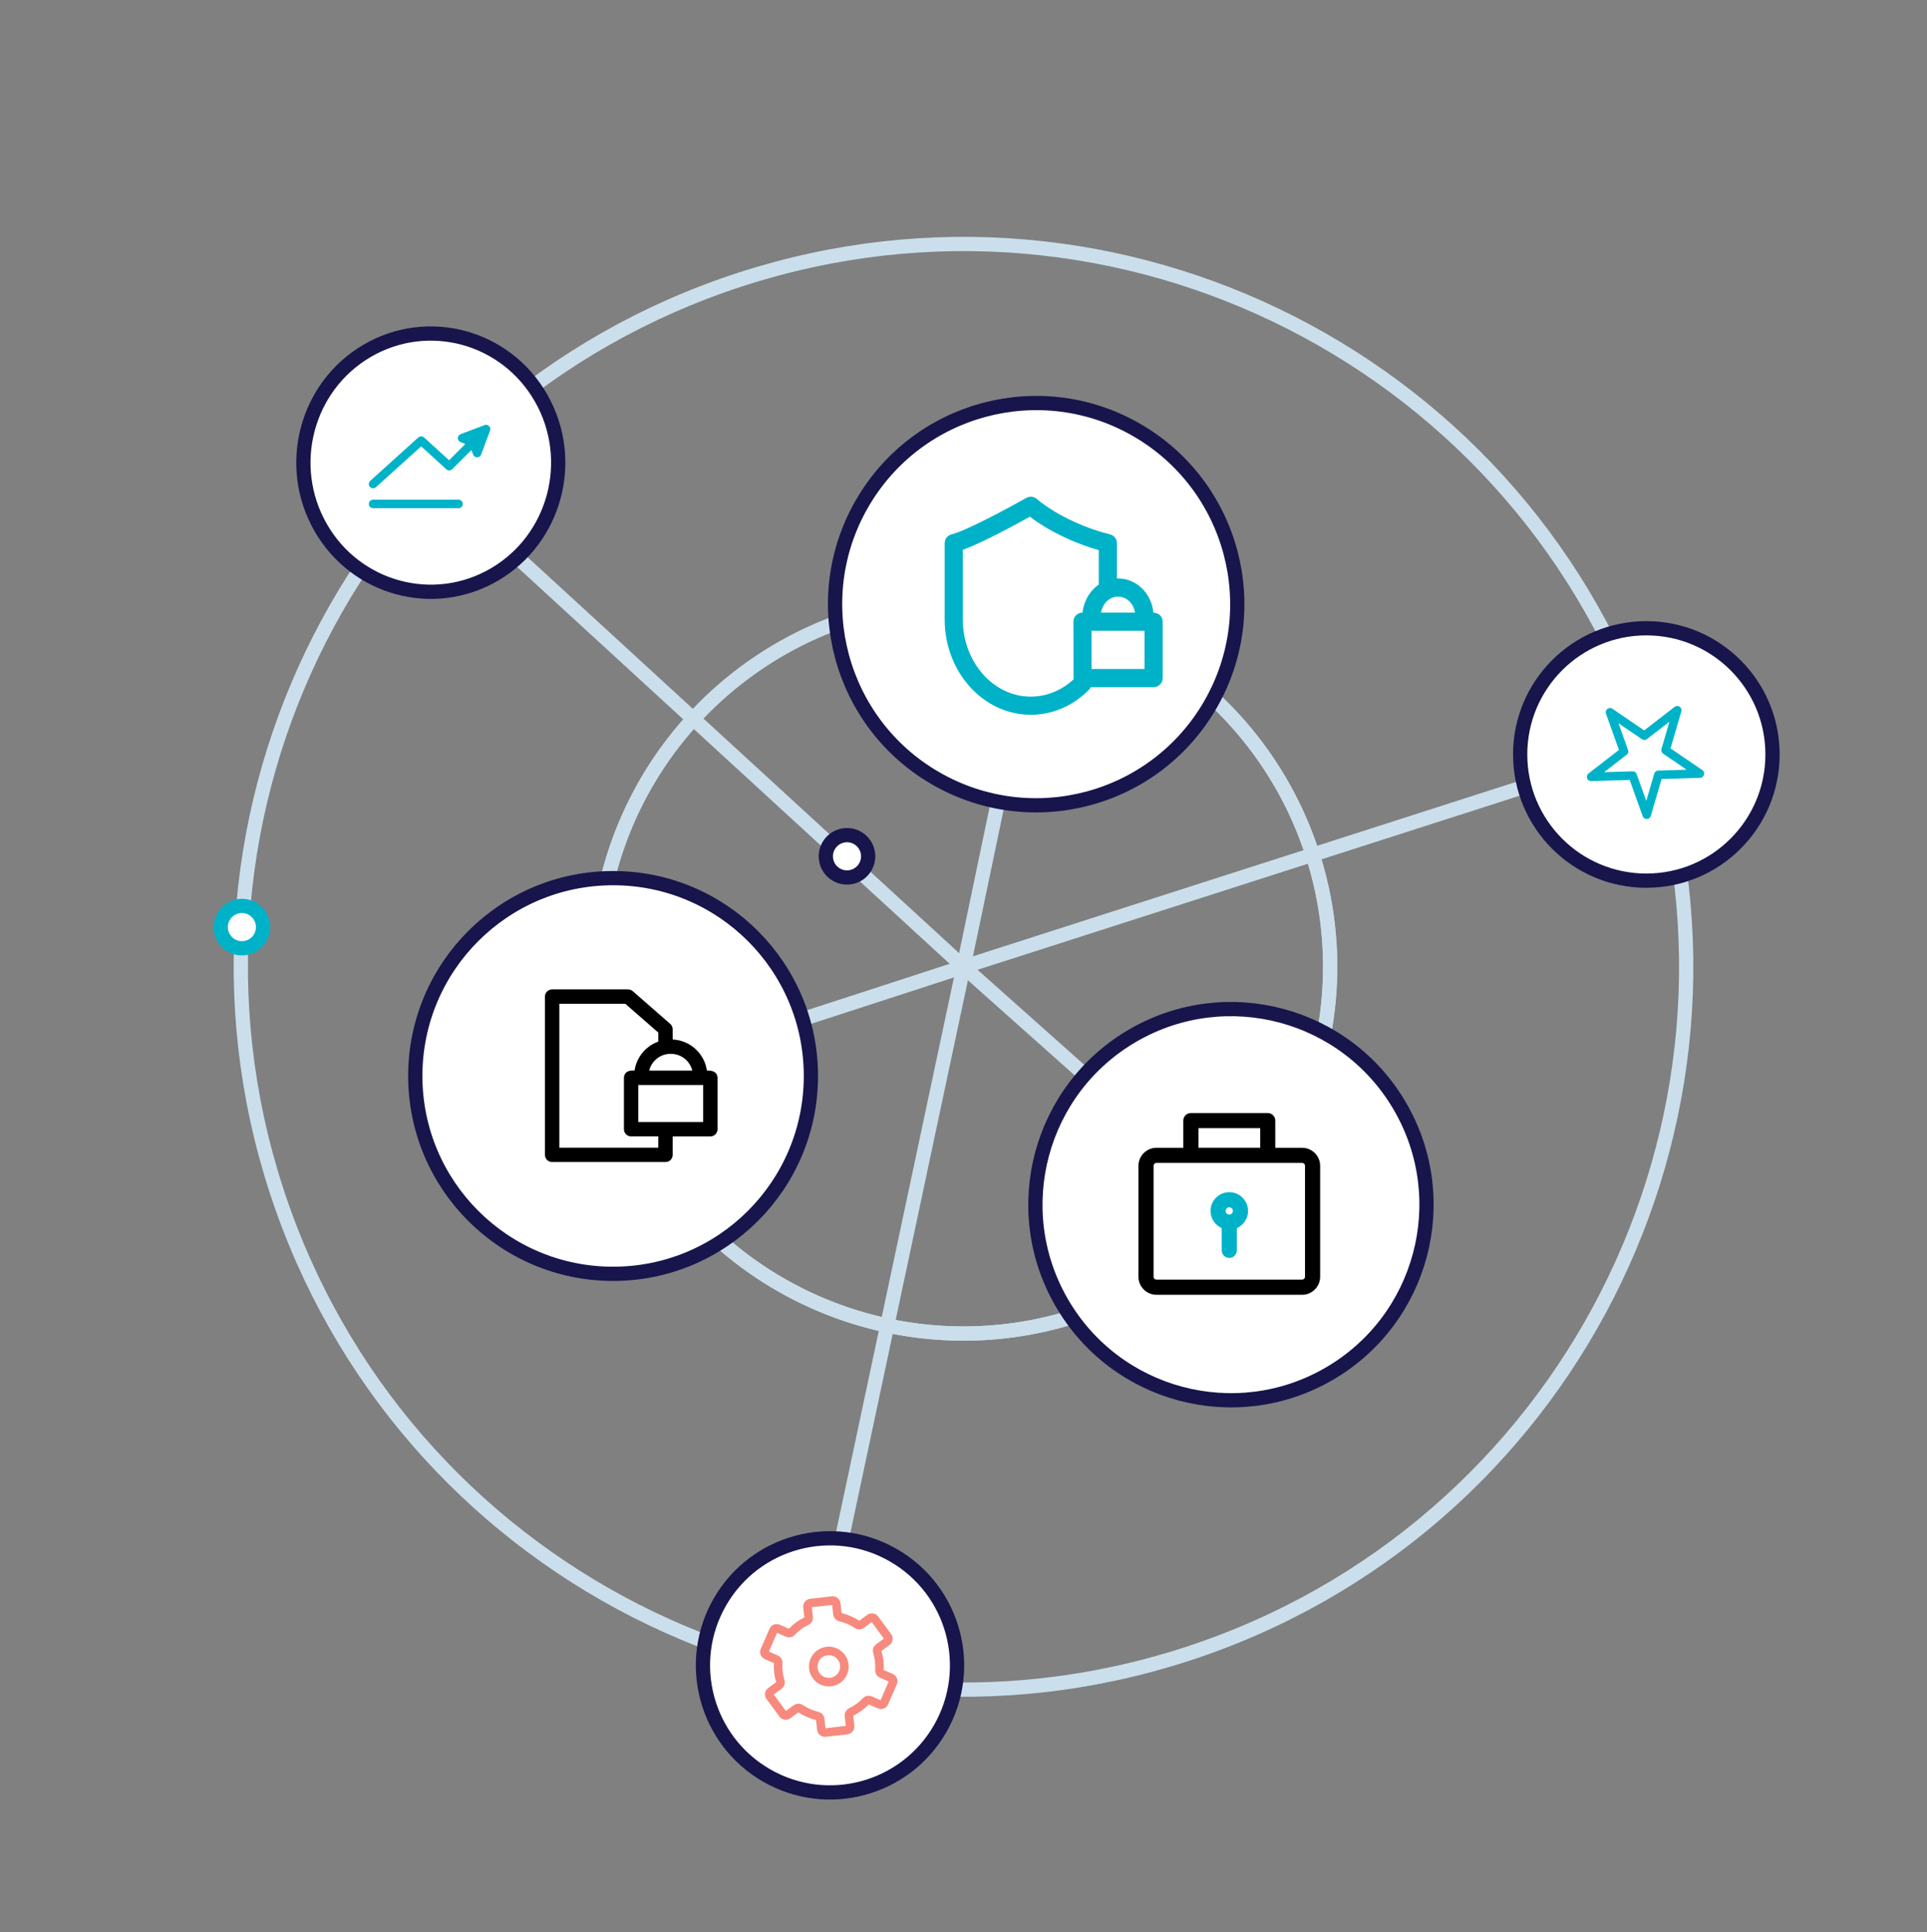 <svg width="406" height="407" viewBox="0 0 406 407" fill="none" xmlns="http://www.w3.org/2000/svg">
<rect x="0" y="0" width="406" height="407" fill="#808080" stroke="none"/>
<mask id="mask0_101_2608" style="mask-type:luminance" maskUnits="userSpaceOnUse" x="0" y="0" width="406" height="407">
<path d="M406 0.6H0V406.6H406V0.6Z" fill="white"/>
</mask>
<g mask="url(#mask0_101_2608)">
<path d="M179.125 130.201C219.696 117.015 263.274 139.215 276.46 179.786C289.645 220.356 267.445 263.934 226.875 277.12C186.304 290.306 142.726 268.106 129.541 227.535C116.355 186.965 138.555 143.387 179.125 130.201Z" stroke="#CADFEB" stroke-width="3" stroke-linecap="round" stroke-linejoin="round"/>
<path d="M155.949 58.889C235.903 32.904 321.785 76.654 347.771 156.609C373.757 236.563 330.006 322.445 250.052 348.431C170.097 374.417 84.215 330.666 58.229 250.712C32.243 170.757 75.994 84.875 155.949 58.889Z" stroke="#CADFEB" stroke-width="3" stroke-linecap="round" stroke-linejoin="round"/>
<path d="M203 203.66L265.611 259.411" stroke="#CADFEB" stroke-width="3" stroke-linecap="round" stroke-linejoin="round"/>
<path d="M203 203.66L220.99 117.62" stroke="#CADFEB" stroke-width="3" stroke-linecap="round" stroke-linejoin="round"/>
<path d="M203 203.66L129.922 227.411" stroke="#CADFEB" stroke-width="3" stroke-linecap="round" stroke-linejoin="round"/>
<path d="M350.815 156.204L203 203.66" stroke="#CADFEB" stroke-width="3" stroke-linecap="round" stroke-linejoin="round"/>
<path d="M171.994 349.423L203 203.66" stroke="#CADFEB" stroke-width="3" stroke-linecap="round" stroke-linejoin="round"/>
<path d="M88.658 98.765L203 203.66" stroke="#CADFEB" stroke-width="3" stroke-linecap="round" stroke-linejoin="round"/>
<path d="M342.057 154.676C344.4 153.915 346.916 155.197 347.678 157.54C348.439 159.882 347.157 162.399 344.814 163.16C342.472 163.922 339.955 162.64 339.194 160.297C338.432 157.954 339.714 155.438 342.057 154.676Z" fill="white"/>
<path d="M342.057 154.676C344.4 153.915 346.916 155.197 347.678 157.54C348.439 159.882 347.157 162.399 344.814 163.16C342.472 163.922 339.955 162.64 339.194 160.297C338.432 157.954 339.714 155.438 342.057 154.676Z" stroke="#17154B" stroke-width="3" stroke-linecap="round" stroke-linejoin="round"/>
<path d="M177.074 176.141C179.417 175.379 181.934 176.661 182.695 179.004C183.457 181.347 182.174 183.863 179.832 184.625C177.489 185.386 174.973 184.104 174.211 181.761C173.45 179.419 174.732 176.902 177.074 176.141Z" fill="white"/>
<path d="M177.074 176.141C179.417 175.379 181.934 176.661 182.695 179.004C183.457 181.347 182.174 183.863 179.832 184.625C177.489 185.386 174.973 184.104 174.211 181.761C173.45 179.419 174.732 176.902 177.074 176.141Z" stroke="#17154B" stroke-width="3" stroke-linecap="round" stroke-linejoin="round"/>
<mask id="mask1_101_2608" style="mask-type:luminance" maskUnits="userSpaceOnUse" x="0" y="32" width="406" height="357">
<path d="M0 32.6H406V388.545H0V32.6Z" fill="white"/>
</mask>
<g mask="url(#mask1_101_2608)">
<path d="M139.694 247.917C115.252 212.954 123.781 164.796 158.744 140.354C193.707 115.912 241.864 124.441 266.306 159.404C290.748 194.367 282.219 242.524 247.256 266.966C212.293 291.408 164.136 282.88 139.694 247.917Z" stroke="#CADFEB" stroke-width="3" stroke-linecap="round" stroke-linejoin="round"/>
<path d="M49.627 199.549C47.278 198.809 45.972 196.304 46.712 193.955C47.452 191.605 49.957 190.3 52.306 191.04C54.656 191.78 55.961 194.284 55.221 196.634C54.481 198.983 51.977 200.289 49.627 199.549Z" fill="white"/>
<path d="M49.627 199.549C47.278 198.809 45.972 196.304 46.712 193.955C47.452 191.605 49.957 190.3 52.306 191.04C54.656 191.78 55.961 194.284 55.221 196.634C54.481 198.983 51.977 200.289 49.627 199.549Z" stroke="#00B2C8" stroke-width="3" stroke-linecap="round" stroke-linejoin="round"/>
<path d="M344.881 156.701C342.532 155.961 341.226 153.456 341.966 151.106C342.706 148.757 345.211 147.452 347.56 148.192C349.91 148.931 351.215 151.436 350.475 153.786C349.735 156.135 347.231 157.44 344.881 156.701Z" fill="white"/>
<path d="M344.881 156.701C342.532 155.961 341.226 153.456 341.966 151.106C342.706 148.757 345.211 147.452 347.56 148.192C349.91 148.931 351.215 151.436 350.475 153.786C349.735 156.135 347.231 157.44 344.881 156.701Z" stroke="#17154B" stroke-width="3" stroke-linecap="round" stroke-linejoin="round"/>
<path d="M156.299 353.225C153.95 352.485 152.644 349.98 153.384 347.63C154.124 345.281 156.629 343.976 158.978 344.715C161.328 345.455 162.633 347.96 161.893 350.31C161.153 352.659 158.649 353.964 156.299 353.225Z" fill="white"/>
<path d="M156.299 353.225C153.95 352.485 152.644 349.98 153.384 347.63C154.124 345.281 156.629 343.976 158.978 344.715C161.328 345.455 162.633 347.96 161.893 350.31C161.153 352.659 158.649 353.964 156.299 353.225Z" stroke="#F78A7E" stroke-width="3" stroke-linecap="round" stroke-linejoin="round"/>
<path d="M129.467 239.086C128.056 237.068 128.548 234.286 130.567 232.875C132.586 231.464 135.367 231.956 136.778 233.975C138.19 235.994 137.697 238.775 135.678 240.187C133.659 241.598 130.878 241.105 129.467 239.086Z" fill="white"/>
<path d="M129.467 239.086C128.056 237.068 128.548 234.286 130.567 232.875C132.586 231.464 135.367 231.956 136.778 233.975C138.19 235.994 137.697 238.775 135.678 240.187C133.659 241.598 130.878 241.105 129.467 239.086Z" stroke="#17154B" stroke-width="3" stroke-linecap="round" stroke-linejoin="round"/>
<path d="M226.728 278.441C225.316 276.423 225.809 273.641 227.828 272.23C229.847 270.819 232.628 271.311 234.039 273.33C235.45 275.349 234.958 278.13 232.939 279.541C230.92 280.953 228.139 280.46 226.728 278.441Z" fill="white"/>
<path d="M226.728 278.441C225.316 276.423 225.809 273.641 227.828 272.23C229.847 270.819 232.628 271.311 234.039 273.33C235.45 275.349 234.958 278.13 232.939 279.541C230.92 280.953 228.139 280.46 226.728 278.441Z" stroke="#17154B" stroke-width="3" stroke-linecap="round" stroke-linejoin="round"/>
</g>
<path d="M238.751 218.088C258.455 206.711 283.651 213.463 295.027 233.167C306.403 252.871 299.652 278.067 279.948 289.443C260.243 300.819 235.048 294.068 223.672 274.364C212.295 254.659 219.047 229.464 238.751 218.088Z" fill="white"/>
<path d="M274.336 241.78H268.688V236.053C268.688 235.17 267.977 234.459 267.094 234.459H250.906C250.023 234.459 249.312 235.17 249.312 236.053V241.78H243.664C241.57 241.78 239.859 243.483 239.859 245.584V268.944C239.859 271.038 241.563 272.749 243.664 272.749H274.336C276.43 272.749 278.141 271.045 278.141 268.944V245.584C278.141 243.483 276.438 241.78 274.336 241.78ZM252.5 237.647H265.508V241.772H252.5V237.647ZM274.953 268.936C274.953 269.272 274.68 269.553 274.336 269.553H243.664C243.328 269.553 243.047 269.28 243.047 268.936V245.577C243.047 245.241 243.32 244.959 243.664 244.959H274.336C274.672 244.959 274.953 245.233 274.953 245.577V268.936Z" fill="black"/>
<path d="M259 251.131C256.82 251.131 255.047 252.905 255.047 255.084C255.047 256.694 256.016 258.084 257.406 258.702V263.389C257.406 264.272 258.117 264.983 259 264.983C259.883 264.983 260.594 264.272 260.594 263.389V258.702C261.984 258.084 262.953 256.694 262.953 255.084C262.953 252.905 261.18 251.131 259 251.131ZM259 254.319C259.422 254.319 259.766 254.663 259.766 255.084C259.766 255.506 259.422 255.85 259 255.85C258.578 255.85 258.234 255.506 258.234 255.084C258.234 254.663 258.578 254.319 259 254.319Z" fill="#00B2C8"/>
<path d="M238.751 218.088C258.455 206.711 283.651 213.463 295.027 233.167C306.403 252.871 299.652 278.067 279.948 289.443C260.243 300.819 235.048 294.068 223.672 274.364C212.295 254.659 219.047 229.464 238.751 218.088Z" stroke="#17154B" stroke-width="3" stroke-linecap="round" stroke-linejoin="round"/>
<path d="M197.132 163.956C176.869 152.258 169.927 126.349 181.626 106.087C193.324 85.825 219.233 78.882 239.495 90.581C259.757 102.279 266.7 128.188 255.002 148.451C243.303 168.713 217.394 175.655 197.132 163.956Z" fill="white"/>
<path d="M197.132 163.956C176.869 152.258 169.927 126.349 181.626 106.087C193.324 85.825 219.233 78.882 239.495 90.581C259.757 102.279 266.7 128.188 255.002 148.451C243.303 168.713 217.394 175.655 197.132 163.956Z" stroke="#17154B" stroke-width="3" stroke-linecap="round" stroke-linejoin="round"/>
<path d="M243 129.044C242.653 125.013 239.362 121.722 235.322 121.853V114.419C235.322 113.538 234.712 112.769 233.85 112.563C229.659 111.559 223.097 108.991 218.4 105.081C217.791 104.575 216.928 104.491 216.234 104.884C212.906 106.769 203.588 111.813 200.503 112.553C199.641 112.769 199.031 113.538 199.031 114.419V130.478C199.031 141.559 207.169 150.569 217.181 150.569C221.737 150.569 226.087 148.694 229.444 145.291C229.603 145.131 229.725 144.944 229.819 144.747H243.056C244.116 144.747 244.969 143.894 244.969 142.834V130.956C244.856 129.034 243 129.044 243 129.044ZM239.147 129.044H231.984C232.284 127.131 233.775 125.678 235.566 125.678C237.356 125.678 238.847 127.131 239.147 129.044ZM202.856 130.478V115.825C206.962 114.334 214.116 110.444 216.994 108.841C221.531 112.3 227.147 114.663 231.497 115.891V123.128C228.291 125.397 228.075 129.044 228.075 129.044C227.016 129.044 226.162 129.897 226.162 130.956C226.162 130.956 226.172 143.022 226.181 143.116C223.641 145.459 220.462 146.744 217.172 146.744C209.287 146.744 202.856 139.45 202.856 130.478ZM241.144 140.922H229.987V132.878H241.134V140.922H241.144Z" fill="#00B2C8"/>
<path d="M170.849 226.655C170.849 249.671 152.19 268.331 129.173 268.331C106.156 268.331 87.497 249.671 87.497 226.655C87.497 203.638 106.156 184.979 129.173 184.979C152.19 184.979 170.849 203.638 170.849 226.655Z" fill="white"/>
<path d="M170.849 226.655C170.849 249.671 152.19 268.331 129.173 268.331C106.156 268.331 87.497 249.671 87.497 226.655C87.497 203.638 106.156 184.979 129.173 184.979C152.19 184.979 170.849 203.638 170.849 226.655Z" stroke="#17154B" stroke-width="3" stroke-linecap="round" stroke-linejoin="round"/>
<g clip-path="url(#clip0_101_2608)">
<path d="M148.942 225.524C148.43 221.939 145.417 219.141 141.728 218.97V216.825C141.728 216.388 141.543 215.972 141.209 215.683L133.319 208.788C133.045 208.543 132.688 208.417 132.325 208.417H116.33C115.492 208.417 114.816 209.092 114.816 209.931V243.27C114.816 244.108 115.492 244.784 116.33 244.784H140.214C141.053 244.784 141.728 244.108 141.728 243.27V239.388H149.662C150.501 239.388 151.176 238.713 151.176 237.874V227.038C151.139 225.272 148.942 225.524 148.942 225.524ZM145.862 225.524H136.778C137.268 223.498 139.093 221.991 141.268 221.991H141.372C143.546 221.999 145.372 223.505 145.862 225.524ZM138.7 241.756H117.845V211.445H131.746L138.7 217.516V219.408C136.073 220.351 134.098 222.689 133.698 225.524C133.698 225.524 131.538 225.19 131.456 227.038V237.867C131.456 238.705 132.132 239.381 132.97 239.381H138.7V241.756ZM148.155 236.352H134.484V228.559H148.148V236.352H148.155Z" fill="black"/>
</g>
<path d="M373.452 158.926C373.452 173.609 361.549 185.511 346.867 185.511C332.185 185.511 320.283 173.609 320.283 158.926C320.283 144.244 332.185 132.342 346.867 132.342C361.549 132.342 373.452 144.244 373.452 158.926Z" fill="white"/>
<path d="M373.452 158.926C373.452 173.609 361.549 185.511 346.867 185.511C332.185 185.511 320.283 173.609 320.283 158.926C320.283 144.244 332.185 132.342 346.867 132.342C361.549 132.342 373.452 144.244 373.452 158.926Z" stroke="#17154B" stroke-width="3" stroke-linecap="round" stroke-linejoin="round"/>
<path d="M335.234 163.638L342.163 158.282L339.21 150.037L346.445 154.972L353.374 149.615L350.917 158.021L358.152 162.956L349.398 163.217L346.941 171.623L343.988 163.378L335.234 163.638Z" stroke="#00B2C8" stroke-width="1.8" stroke-linecap="round" stroke-linejoin="round"/>
<path d="M161.491 373.986C148.689 366.596 144.303 350.227 151.694 337.425C159.085 324.623 175.454 320.237 188.256 327.628C201.058 335.019 205.444 351.388 198.053 364.19C190.662 376.991 174.293 381.377 161.491 373.986Z" fill="white"/>
<path d="M161.491 373.986C148.689 366.596 144.303 350.227 151.694 337.425C159.085 324.623 175.454 320.237 188.256 327.628C201.058 335.019 205.444 351.388 198.053 364.19C190.662 376.991 174.293 381.377 161.491 373.986Z" stroke="#17154B" stroke-width="3" stroke-linecap="round" stroke-linejoin="round"/>
<path d="M167.777 359.912L165.99 361.225C165.659 361.468 165.194 361.397 164.951 361.067L162.212 357.356C161.969 357.026 162.038 356.56 162.369 356.316L164.164 354.992C164.42 354.803 164.515 354.474 164.419 354.17C164.024 352.918 163.867 351.61 163.965 350.293C163.989 349.978 163.824 349.681 163.533 349.554L161.497 348.667C161.12 348.503 160.948 348.064 161.112 347.688L162.956 343.456C163.12 343.08 163.558 342.907 163.935 343.071L165.971 343.959C166.262 344.085 166.592 344.004 166.807 343.772C167.704 342.803 168.77 342.028 169.955 341.464C170.243 341.328 170.419 341.034 170.383 340.718L170.131 338.501C170.084 338.094 170.378 337.725 170.786 337.679L175.369 337.158C175.776 337.111 176.144 337.404 176.191 337.811L176.446 340.014C176.483 340.331 176.72 340.577 177.031 340.648C177.657 340.79 178.276 340.999 178.889 341.266C179.503 341.533 180.077 341.844 180.608 342.206C180.872 342.386 181.212 342.392 181.47 342.203L183.257 340.89C183.588 340.647 184.052 340.717 184.296 341.047L187.034 344.758C187.278 345.089 187.208 345.555 186.878 345.798L185.083 347.123C184.827 347.312 184.731 347.64 184.827 347.944C185.222 349.196 185.38 350.505 185.281 351.821C185.258 352.137 185.423 352.434 185.713 352.561L187.75 353.448C188.126 353.612 188.298 354.05 188.134 354.427L186.29 358.658C186.126 359.035 185.688 359.207 185.312 359.043L183.275 358.156C182.985 358.029 182.655 358.111 182.44 358.343C181.543 359.311 180.477 360.087 179.291 360.65C179.003 360.787 178.827 361.08 178.864 361.397L179.115 363.613C179.162 364.021 178.869 364.389 178.461 364.436L173.878 364.957C173.471 365.003 173.102 364.711 173.055 364.304L172.8 362.1C172.763 361.783 172.527 361.538 172.216 361.467C171.589 361.324 170.97 361.116 170.357 360.849C169.744 360.581 169.17 360.27 168.638 359.908C168.375 359.729 168.034 359.723 167.777 359.912Z" fill="white"/>
<path d="M167.777 359.912L165.99 361.225C165.659 361.468 165.194 361.397 164.951 361.067L162.212 357.356C161.969 357.026 162.038 356.56 162.369 356.316L164.164 354.992C164.42 354.803 164.515 354.474 164.419 354.17C164.024 352.918 163.867 351.61 163.965 350.293C163.989 349.978 163.824 349.681 163.533 349.554L161.497 348.667C161.12 348.503 160.948 348.064 161.112 347.688L162.956 343.456C163.12 343.08 163.558 342.907 163.935 343.071L165.971 343.959C166.262 344.085 166.592 344.004 166.807 343.772C167.704 342.803 168.77 342.028 169.955 341.464C170.243 341.328 170.419 341.034 170.383 340.718L170.131 338.501C170.084 338.094 170.378 337.725 170.786 337.679L175.369 337.158C175.776 337.111 176.144 337.404 176.191 337.811L176.446 340.014C176.483 340.331 176.72 340.577 177.031 340.648C177.657 340.79 178.276 340.999 178.889 341.266C179.503 341.533 180.077 341.844 180.608 342.206C180.872 342.386 181.212 342.392 181.47 342.203L183.257 340.89C183.588 340.647 184.052 340.717 184.296 341.047L187.034 344.758C187.278 345.089 187.208 345.555 186.878 345.798L185.083 347.123C184.827 347.312 184.731 347.64 184.827 347.944C185.222 349.196 185.38 350.505 185.281 351.821C185.258 352.137 185.423 352.434 185.713 352.561L187.75 353.448C188.126 353.612 188.298 354.05 188.134 354.427L186.29 358.658C186.126 359.035 185.688 359.207 185.312 359.043L183.275 358.156C182.985 358.029 182.655 358.111 182.44 358.343C181.543 359.311 180.477 360.087 179.291 360.65C179.003 360.787 178.827 361.08 178.864 361.397L179.115 363.613C179.162 364.021 178.869 364.389 178.461 364.436L173.878 364.957C173.471 365.003 173.102 364.711 173.055 364.304L172.8 362.1C172.763 361.783 172.527 361.538 172.216 361.467C171.589 361.324 170.97 361.116 170.357 360.849C169.744 360.581 169.17 360.27 168.638 359.908C168.375 359.729 168.034 359.723 167.777 359.912Z" stroke="#F78A7E" stroke-width="1.8" stroke-linecap="round" stroke-linejoin="round"/>
<path d="M177.909 351.057C177.909 352.872 176.438 354.344 174.623 354.344C172.808 354.344 171.337 352.872 171.337 351.057C171.337 349.242 172.808 347.771 174.623 347.771C176.438 347.771 177.909 349.242 177.909 351.057Z" fill="white"/>
<path d="M177.909 351.057C177.909 352.872 176.438 354.344 174.623 354.344C172.808 354.344 171.337 352.872 171.337 351.057C171.337 349.242 172.808 347.771 174.623 347.771C176.438 347.771 177.909 349.242 177.909 351.057Z" stroke="#F78A7E" stroke-width="1.8" stroke-linecap="round" stroke-linejoin="round"/>
<path d="M77.345 73.905C90.183 66.395 106.598 70.852 114.01 83.86C121.421 96.868 117.023 113.501 104.186 121.012C91.348 128.522 74.933 124.065 67.521 111.057C60.11 98.049 64.508 81.416 77.345 73.905Z" fill="white"/>
<path d="M77.345 73.905C90.183 66.395 106.598 70.852 114.01 83.86C121.421 96.868 117.023 113.501 104.186 121.012C91.348 128.522 74.933 124.065 67.521 111.057C60.11 98.049 64.508 81.416 77.345 73.905Z" stroke="#17154B" stroke-width="3" stroke-linecap="round" stroke-linejoin="round"/>
<path d="M78.608 106.157H101.875" stroke="#00B2C8" stroke-width="1.8" stroke-linecap="round" stroke-linejoin="round" stroke-dasharray="18 18"/>
<path d="M78.608 101.956L88.74 92.812L94.644 98.196L99.387 93.453" stroke="#00B2C8" stroke-width="1.8" stroke-linecap="round" stroke-linejoin="round"/>
<path d="M102.407 90.385L97.371 92.293C99.144 92.919 99.968 93.647 100.53 95.442L102.407 90.385Z" fill="#00B2C8"/>
<path d="M102.407 90.385L97.371 92.293C99.144 92.919 99.968 93.647 100.53 95.442L102.407 90.385Z" stroke="#00B2C8" stroke-width="1.8" stroke-linecap="round" stroke-linejoin="round"/>
</g>
<defs>
<clipPath id="clip0_101_2608">
<rect width="38" height="38" fill="white" transform="translate(114 207.6)"/>
</clipPath>
</defs>
</svg>
